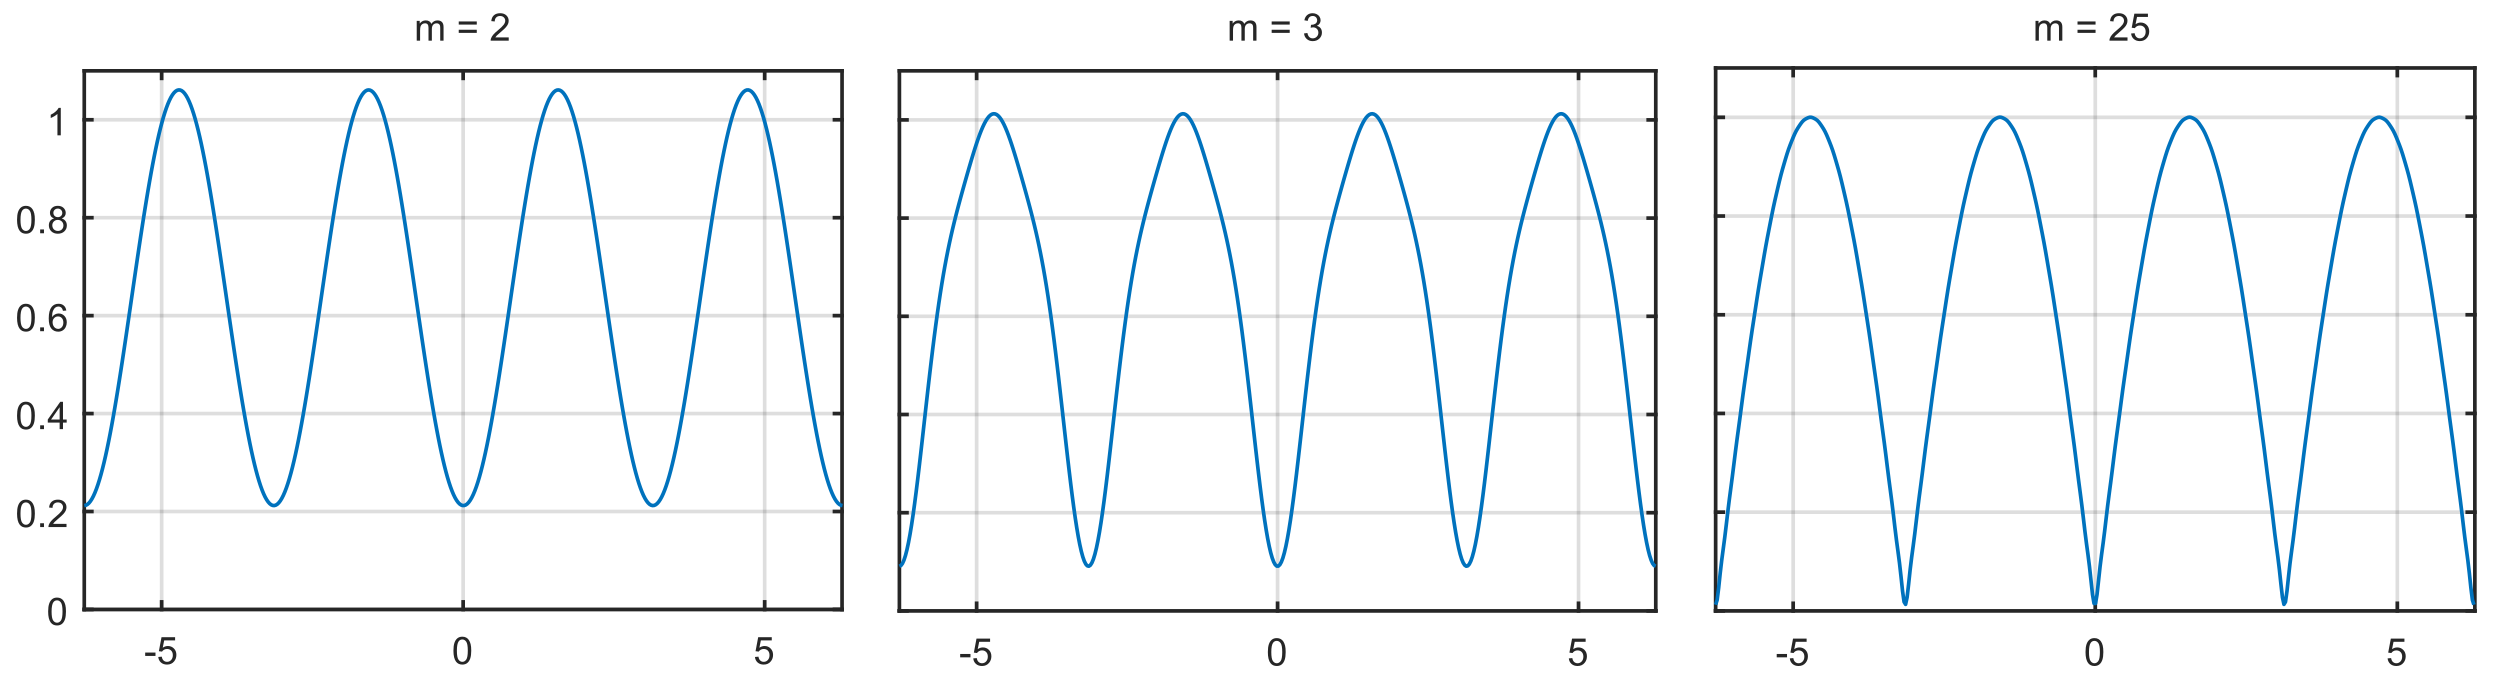 <?xml version="1.0" encoding="utf-8"?>
<!-- Generator: Adobe Illustrator 19.0.0, SVG Export Plug-In . SVG Version: 6.00 Build 0)  -->
<svg version="1.1" id="Layer_1" xmlns="http://www.w3.org/2000/svg" xmlns:xlink="http://www.w3.org/1999/xlink" x="0px" y="0px"
	 viewBox="246 154 679.333 184" style="enable-background:new 246 154 679.333 184;" xml:space="preserve">
<style type="text/css">
	.st0{fill:none;stroke:#262626;stroke-linejoin:round;stroke-miterlimit:10;stroke-opacity:0.149;}
	.st1{fill:none;stroke:#262626;stroke-linecap:square;stroke-linejoin:round;stroke-miterlimit:10;}
	.st2{enable-background:new    ;}
	.st3{fill:#262626;}
	.st4{fill:none;stroke:#0072BD;stroke-linejoin:round;stroke-miterlimit:10;}
</style>
<g>
	<line class="st0" x1="289.924" y1="319.611" x2="289.924" y2="173.241"/>
	<line class="st0" x1="371.856" y1="319.611" x2="371.856" y2="173.241"/>
	<line class="st0" x1="453.787" y1="319.611" x2="453.787" y2="173.241"/>
	<line class="st0" x1="474.814" y1="319.611" x2="268.898" y2="319.611"/>
	<line class="st0" x1="474.814" y1="292.998" x2="268.898" y2="292.998"/>
	<line class="st0" x1="474.814" y1="266.385" x2="268.898" y2="266.385"/>
	<line class="st0" x1="474.814" y1="239.772" x2="268.898" y2="239.772"/>
	<line class="st0" x1="474.814" y1="213.16" x2="268.898" y2="213.16"/>
	<line class="st0" x1="474.814" y1="186.547" x2="268.898" y2="186.547"/>
	<line class="st1" x1="268.898" y1="319.611" x2="474.814" y2="319.611"/>
	<line class="st1" x1="268.898" y1="173.241" x2="474.814" y2="173.241"/>
	<line class="st1" x1="289.924" y1="319.611" x2="289.924" y2="317.551"/>
	<line class="st1" x1="371.856" y1="319.611" x2="371.856" y2="317.551"/>
	<line class="st1" x1="453.787" y1="319.611" x2="453.787" y2="317.551"/>
	<line class="st1" x1="289.924" y1="173.241" x2="289.924" y2="175.3"/>
	<line class="st1" x1="371.856" y1="173.241" x2="371.856" y2="175.3"/>
	<line class="st1" x1="453.787" y1="173.241" x2="453.787" y2="175.3"/>
</g>
<g transform="translate(144.732,426.667)">
	<g class="st2">
		<path class="st3" d="M140.719-94.43v-0.917h2.801v0.917H140.719z"/>
		<path class="st3" d="M144.274-94.147l0.957-0.081c0.071,0.466,0.235,0.816,0.494,1.051
			c0.258,0.235,0.57,0.352,0.935,0.352c0.439,0,0.811-0.166,1.114-0.496
			c0.304-0.331,0.456-0.77,0.456-1.317c0-0.52-0.146-0.93-0.438-1.231
			c-0.292-0.3-0.674-0.451-1.147-0.451c-0.294,0-0.559,0.067-0.795,0.2
			c-0.237,0.133-0.422,0.306-0.557,0.519l-0.856-0.111l0.719-3.814h3.692v0.871
			h-2.963l-0.4,1.996c0.446-0.311,0.913-0.466,1.403-0.466
			c0.648,0,1.195,0.225,1.641,0.673c0.446,0.449,0.668,1.027,0.668,1.732
			c0,0.672-0.196,1.252-0.587,1.742c-0.476,0.601-1.126,0.901-1.95,0.901
			c-0.675,0-1.227-0.189-1.653-0.567C144.579-93.021,144.335-93.522,144.274-94.147z"/>
	</g>
</g>
<g transform="translate(358,426.667)">
	<g class="st2">
		<path class="st3" d="M11.213-95.863c0-0.878,0.09-1.584,0.271-2.12
			c0.18-0.535,0.449-0.948,0.805-1.239c0.356-0.29,0.804-0.436,1.345-0.436
			c0.398,0,0.748,0.081,1.048,0.241c0.3,0.161,0.549,0.392,0.745,0.694
			s0.349,0.67,0.461,1.104c0.111,0.434,0.167,1.019,0.167,1.755
			c0,0.871-0.089,1.574-0.269,2.109c-0.179,0.535-0.446,0.949-0.803,1.241
			s-0.806,0.438-1.35,0.438c-0.716,0-1.278-0.256-1.687-0.77
			C11.458-93.463,11.213-94.469,11.213-95.863z M12.15-95.863
			c0,1.219,0.143,2.03,0.428,2.434c0.285,0.403,0.637,0.605,1.056,0.605
			c0.418,0,0.771-0.203,1.056-0.608c0.285-0.405,0.428-1.215,0.428-2.431
			c0-1.223-0.143-2.035-0.428-2.437c-0.286-0.402-0.641-0.603-1.066-0.603
			c-0.418,0-0.753,0.177-1.003,0.532C12.307-97.918,12.15-97.083,12.15-95.863z"/>
	</g>
</g>
<g transform="translate(571.268,426.667)">
	<g class="st2">
		<path class="st3" d="M-120.123-94.147l0.957-0.081c0.071,0.466,0.235,0.816,0.494,1.051
			c0.258,0.235,0.569,0.352,0.935,0.352c0.438,0,0.81-0.166,1.114-0.496
			c0.304-0.331,0.455-0.77,0.455-1.317c0-0.52-0.146-0.93-0.438-1.231
			c-0.292-0.3-0.675-0.451-1.147-0.451c-0.294,0-0.559,0.067-0.795,0.2
			s-0.422,0.306-0.558,0.519l-0.855-0.111l0.719-3.814h3.692v0.871h-2.963
			l-0.4,1.996c0.446-0.311,0.914-0.466,1.403-0.466
			c0.648,0,1.195,0.225,1.641,0.673c0.446,0.449,0.669,1.027,0.669,1.732
			c0,0.672-0.196,1.252-0.588,1.742c-0.476,0.601-1.126,0.901-1.949,0.901
			c-0.676,0-1.227-0.189-1.654-0.567C-119.818-93.021-120.062-93.522-120.123-94.147z"/>
	</g>
</g>
<g>
	<line class="st1" x1="268.898" y1="319.611" x2="268.898" y2="173.241"/>
	<line class="st1" x1="474.814" y1="319.611" x2="474.814" y2="173.241"/>
	<line class="st1" x1="268.898" y1="319.611" x2="270.957" y2="319.611"/>
	<line class="st1" x1="268.898" y1="292.998" x2="270.957" y2="292.998"/>
	<line class="st1" x1="268.898" y1="266.385" x2="270.957" y2="266.385"/>
	<line class="st1" x1="268.898" y1="239.772" x2="270.957" y2="239.772"/>
	<line class="st1" x1="268.898" y1="213.16" x2="270.957" y2="213.16"/>
	<line class="st1" x1="268.898" y1="186.547" x2="270.957" y2="186.547"/>
	<line class="st1" x1="474.814" y1="319.611" x2="472.755" y2="319.611"/>
	<line class="st1" x1="474.814" y1="292.998" x2="472.755" y2="292.998"/>
	<line class="st1" x1="474.814" y1="266.385" x2="472.755" y2="266.385"/>
	<line class="st1" x1="474.814" y1="239.772" x2="472.755" y2="239.772"/>
	<line class="st1" x1="474.814" y1="213.16" x2="472.755" y2="213.16"/>
	<line class="st1" x1="474.814" y1="186.547" x2="472.755" y2="186.547"/>
</g>
<g transform="translate(79.333,416)">
	<g class="st2">
		<path class="st3" d="M179.75-95.826c0-0.878,0.09-1.584,0.271-2.12
			c0.18-0.535,0.449-0.948,0.805-1.239c0.356-0.29,0.804-0.436,1.345-0.436
			c0.398,0,0.748,0.081,1.048,0.241c0.3,0.161,0.549,0.392,0.745,0.694
			s0.349,0.67,0.461,1.104c0.111,0.434,0.167,1.019,0.167,1.755
			c0,0.871-0.089,1.574-0.269,2.109c-0.179,0.535-0.446,0.949-0.803,1.241
			s-0.806,0.438-1.35,0.438c-0.716,0-1.278-0.256-1.687-0.77
			C179.995-93.425,179.75-94.431,179.75-95.826z M180.687-95.826
			c0,1.219,0.143,2.03,0.428,2.434c0.285,0.403,0.637,0.605,1.056,0.605
			c0.418,0,0.771-0.203,1.056-0.608c0.285-0.405,0.428-1.215,0.428-2.431
			c0-1.223-0.143-2.035-0.428-2.437c-0.286-0.402-0.641-0.603-1.066-0.603
			c-0.418,0-0.753,0.177-1.003,0.532C180.844-97.88,180.687-97.045,180.687-95.826z"/>
	</g>
</g>
<g transform="translate(79.333,346.727)">
	<g class="st2">
		<path class="st3" d="M171.299-53.165c0-0.878,0.09-1.584,0.271-2.12
			c0.18-0.535,0.449-0.948,0.805-1.239c0.356-0.29,0.804-0.436,1.345-0.436
			c0.398,0,0.748,0.081,1.048,0.241c0.3,0.161,0.549,0.392,0.745,0.694
			s0.349,0.67,0.461,1.104c0.111,0.434,0.167,1.019,0.167,1.755
			c0,0.871-0.089,1.574-0.269,2.109c-0.179,0.535-0.446,0.949-0.803,1.241
			s-0.806,0.438-1.35,0.438c-0.716,0-1.278-0.256-1.687-0.77
			C171.544-50.765,171.299-51.771,171.299-53.165z M172.236-53.165
			c0,1.219,0.143,2.03,0.428,2.434c0.285,0.403,0.637,0.605,1.056,0.605
			c0.418,0,0.771-0.203,1.056-0.608c0.285-0.405,0.428-1.215,0.428-2.431
			c0-1.223-0.143-2.035-0.428-2.437c-0.286-0.402-0.641-0.603-1.066-0.603
			c-0.418,0-0.753,0.177-1.003,0.532C172.393-55.22,172.236-54.385,172.236-53.165z"/>
		<path class="st3" d="M177.579-49.504v-1.038h1.039v1.038H177.579z"/>
		<path class="st3" d="M184.74-50.38v0.876h-4.908c-0.007-0.219,0.029-0.431,0.106-0.633
			c0.125-0.334,0.325-0.663,0.6-0.987s0.673-0.699,1.193-1.125
			c0.807-0.662,1.352-1.186,1.636-1.573c0.284-0.386,0.426-0.752,0.426-1.096
			c0-0.361-0.129-0.666-0.388-0.915c-0.258-0.248-0.595-0.372-1.01-0.372
			c-0.439,0-0.79,0.132-1.054,0.395c-0.263,0.263-0.396,0.628-0.4,1.094
			l-0.937-0.097c0.064-0.699,0.306-1.231,0.724-1.598s0.981-0.55,1.687-0.55
			c0.712,0,1.276,0.198,1.692,0.593c0.415,0.395,0.623,0.885,0.623,1.469
			c0,0.297-0.061,0.589-0.182,0.876c-0.122,0.287-0.323,0.589-0.605,0.906
			c-0.282,0.317-0.75,0.753-1.406,1.307c-0.547,0.459-0.898,0.771-1.053,0.935
			c-0.156,0.164-0.284,0.329-0.385,0.494H184.74z"/>
	</g>
</g>
<g transform="translate(79.333,277.454)">
	<g class="st2">
		<path class="st3" d="M171.299-10.505c0-0.878,0.09-1.584,0.271-2.12
			c0.18-0.535,0.449-0.948,0.805-1.239c0.356-0.29,0.804-0.436,1.345-0.436
			c0.398,0,0.748,0.081,1.048,0.241c0.3,0.161,0.549,0.392,0.745,0.694
			s0.349,0.67,0.461,1.104c0.111,0.434,0.167,1.019,0.167,1.755
			c0,0.871-0.089,1.574-0.269,2.109c-0.179,0.535-0.446,0.949-0.803,1.241
			s-0.806,0.438-1.35,0.438c-0.716,0-1.278-0.256-1.687-0.77
			C171.544-8.105,171.299-9.111,171.299-10.505z M172.236-10.505
			c0,1.219,0.143,2.03,0.428,2.434c0.285,0.403,0.637,0.605,1.056,0.605
			c0.418,0,0.771-0.203,1.056-0.608c0.285-0.405,0.428-1.215,0.428-2.431
			c0-1.223-0.143-2.035-0.428-2.437c-0.286-0.402-0.641-0.603-1.066-0.603
			c-0.418,0-0.753,0.177-1.003,0.532C172.393-12.56,172.236-11.725,172.236-10.505z"/>
		<path class="st3" d="M177.579-6.844v-1.038h1.039v1.038H177.579z"/>
		<path class="st3" d="M182.872-6.844v-1.778h-3.221v-0.835l3.388-4.812h0.745v4.812h1.003
			v0.835h-1.003v1.778H182.872z M182.872-9.457v-3.348l-2.325,3.348H182.872z"/>
	</g>
</g>
<g transform="translate(79.333,208.182)">
	<g class="st2">
		<path class="st3" d="M171.299,32.155c0-0.878,0.09-1.584,0.271-2.12
			c0.18-0.535,0.449-0.948,0.805-1.239c0.356-0.29,0.804-0.436,1.345-0.436
			c0.398,0,0.748,0.081,1.048,0.241c0.3,0.161,0.549,0.392,0.745,0.694
			s0.349,0.67,0.461,1.104c0.111,0.434,0.167,1.019,0.167,1.755
			c0,0.871-0.089,1.574-0.269,2.109c-0.179,0.535-0.446,0.949-0.803,1.241
			s-0.806,0.438-1.35,0.438c-0.716,0-1.278-0.256-1.687-0.77
			C171.544,34.555,171.299,33.549,171.299,32.155z M172.236,32.155
			c0,1.219,0.143,2.03,0.428,2.434c0.285,0.403,0.637,0.605,1.056,0.605
			c0.418,0,0.771-0.203,1.056-0.608c0.285-0.405,0.428-1.215,0.428-2.431
			c0-1.223-0.143-2.035-0.428-2.437c-0.286-0.402-0.641-0.603-1.066-0.603
			c-0.418,0-0.753,0.177-1.003,0.532C172.393,30.1,172.236,30.935,172.236,32.155z"/>
		<path class="st3" d="M177.579,35.816v-1.038h1.039v1.038H177.579z"/>
		<path class="st3" d="M184.68,30.209l-0.907,0.071c-0.081-0.358-0.196-0.618-0.344-0.78
			c-0.247-0.26-0.551-0.39-0.912-0.39c-0.291,0-0.545,0.081-0.765,0.243
			c-0.287,0.209-0.513,0.515-0.679,0.917c-0.165,0.402-0.251,0.974-0.258,1.717
			c0.22-0.334,0.488-0.583,0.806-0.745c0.317-0.162,0.65-0.243,0.998-0.243
			c0.608,0,1.125,0.224,1.552,0.671s0.641,1.025,0.641,1.735
			c0,0.466-0.1,0.899-0.301,1.299c-0.201,0.4-0.477,0.707-0.828,0.919
			c-0.351,0.212-0.75,0.319-1.195,0.319c-0.76,0-1.379-0.279-1.858-0.838
			c-0.479-0.559-0.719-1.48-0.719-2.763c0-1.435,0.265-2.478,0.795-3.13
			c0.463-0.567,1.085-0.851,1.869-0.851c0.584,0,1.062,0.164,1.436,0.492
			C184.382,29.18,184.606,29.632,184.68,30.209z M180.957,33.41
			c0,0.314,0.066,0.615,0.2,0.901c0.133,0.287,0.32,0.506,0.56,0.656
			c0.24,0.15,0.491,0.225,0.754,0.225c0.385,0,0.716-0.155,0.993-0.466
			s0.416-0.733,0.416-1.266c0-0.513-0.137-0.917-0.41-1.213
			c-0.273-0.295-0.618-0.443-1.033-0.443c-0.412,0-0.762,0.147-1.048,0.443
			C181.101,32.544,180.957,32.931,180.957,33.41z"/>
	</g>
</g>
<g transform="translate(79.333,138.909)">
	<g class="st2">
		<path class="st3" d="M171.299,74.815c0-0.878,0.09-1.584,0.271-2.12
			c0.18-0.535,0.449-0.948,0.805-1.239c0.356-0.29,0.804-0.436,1.345-0.436
			c0.398,0,0.748,0.081,1.048,0.241c0.3,0.161,0.549,0.392,0.745,0.694
			s0.349,0.67,0.461,1.104c0.111,0.434,0.167,1.019,0.167,1.755
			c0,0.871-0.089,1.574-0.269,2.109c-0.179,0.535-0.446,0.949-0.803,1.241
			s-0.806,0.438-1.35,0.438c-0.716,0-1.278-0.256-1.687-0.77
			C171.544,77.215,171.299,76.21,171.299,74.815z M172.236,74.815
			c0,1.219,0.143,2.03,0.428,2.434c0.285,0.403,0.637,0.605,1.056,0.605
			c0.418,0,0.771-0.203,1.056-0.608c0.285-0.405,0.428-1.215,0.428-2.431
			c0-1.223-0.143-2.035-0.428-2.437c-0.286-0.402-0.641-0.603-1.066-0.603
			c-0.418,0-0.753,0.177-1.003,0.532C172.393,72.76,172.236,73.596,172.236,74.815z"/>
		<path class="st3" d="M177.579,78.477v-1.038h1.039v1.038H177.579z"/>
		<path class="st3" d="M181.352,74.45c-0.378-0.139-0.659-0.336-0.841-0.593
			c-0.182-0.256-0.273-0.564-0.273-0.922c0-0.54,0.194-0.994,0.583-1.362
			c0.388-0.368,0.905-0.552,1.55-0.552c0.648,0,1.17,0.188,1.565,0.565
			s0.593,0.835,0.593,1.375c0,0.345-0.091,0.644-0.271,0.899
			c-0.181,0.255-0.455,0.452-0.823,0.59c0.456,0.148,0.803,0.388,1.041,0.719
			c0.238,0.331,0.357,0.726,0.357,1.185c0,0.635-0.225,1.168-0.674,1.601
			c-0.449,0.432-1.04,0.648-1.772,0.648c-0.733,0-1.324-0.217-1.773-0.651
			c-0.449-0.434-0.673-0.975-0.673-1.623c0-0.483,0.122-0.887,0.367-1.213
			C180.551,74.79,180.9,74.568,181.352,74.45z M180.876,76.334
			c0,0.26,0.062,0.512,0.185,0.755c0.124,0.243,0.307,0.431,0.55,0.564
			c0.243,0.134,0.505,0.2,0.785,0.2c0.436,0,0.795-0.14,1.079-0.42
			s0.425-0.636,0.425-1.068c0-0.439-0.146-0.802-0.438-1.089
			c-0.292-0.287-0.658-0.43-1.097-0.43c-0.429,0-0.784,0.142-1.066,0.425
			S180.876,75.909,180.876,76.334z M181.17,72.905c0,0.351,0.113,0.638,0.339,0.861
			c0.227,0.223,0.52,0.334,0.881,0.334c0.351,0,0.639-0.11,0.864-0.332
			s0.337-0.492,0.337-0.813c0-0.334-0.116-0.615-0.347-0.843
			s-0.519-0.342-0.863-0.342c-0.348,0-0.637,0.111-0.866,0.334
			C181.284,72.328,181.17,72.595,181.17,72.905z"/>
	</g>
</g>
<g transform="translate(79.333,69.636)">
	<g class="st2">
		<path class="st3" d="M183.184,121.136h-0.912v-5.809c-0.219,0.209-0.507,0.418-0.863,0.628
			c-0.356,0.209-0.676,0.366-0.96,0.471v-0.881
			c0.51-0.24,0.956-0.53,1.337-0.872c0.382-0.341,0.652-0.672,0.811-0.993
			h0.587V121.136z"/>
	</g>
</g>
<g>
	<path class="st4" d="M268.898,291.374l0.413-0.072l0.413-0.215l0.413-0.357l0.413-0.499
		l0.413-0.639l0.413-0.778l0.413-0.915l0.413-1.049l0.413-1.181l0.413-1.309
		l0.413-1.435l0.413-1.557l0.413-1.675l0.413-1.788l0.413-1.897l0.413-2.002
		l0.413-2.101l0.413-2.195l0.413-2.283l0.413-2.365l0.413-2.442l0.413-2.512
		l0.413-2.576l0.413-2.634l0.413-2.684l0.413-2.728l0.413-2.765l0.413-2.795
		l0.413-2.818l0.413-2.834l0.413-2.842l0.413-2.844l0.413-2.838l0.413-2.825
		l0.413-2.805l0.413-2.777l0.413-2.743l0.413-2.702l0.413-2.653l0.413-2.598
		l0.413-2.537l0.413-2.469l0.413-2.395l0.413-2.314l0.413-2.228l0.413-2.137
		l0.413-2.039l0.413-1.937l0.413-1.83l0.413-1.718l0.413-1.601l0.413-1.481
		l0.413-1.357l0.413-1.229l0.413-1.099l0.413-0.965l0.413-0.829l0.413-0.691
		l0.413-0.552l0.413-0.41l0.413-0.268l0.413-0.125l0.413,0.018l0.413,0.161
		l0.413,0.304l0.413,0.446l0.413,0.587l0.413,0.726l0.413,0.864l0.413,0.999
		l0.413,1.132l0.413,1.262l0.413,1.388l0.413,1.512l0.413,1.631l0.413,1.746
		l0.413,1.857l0.413,1.963l0.413,2.064l0.413,2.16l0.413,2.25l0.413,2.335
		l0.413,2.414l0.413,2.487l0.413,2.553l0.413,2.613l0.413,2.666l0.413,2.712
		l0.413,2.752l0.413,2.785l0.413,2.81l0.413,2.829l0.413,2.84l0.413,2.844
		l0.413,2.841l0.413,2.831l0.413,2.813l0.413,2.788l0.413,2.757l0.413,2.718
		l0.413,2.672l0.413,2.62l0.413,2.561l0.413,2.495l0.413,2.423l0.413,2.345
		l0.413,2.261l0.413,2.172l0.413,2.076l0.413,1.976l0.413,1.87l0.413,1.76
		l0.413,1.646l0.413,1.527l0.413,1.404l0.413,1.278l0.413,1.148l0.413,1.016
		l0.413,0.881l0.413,0.743l0.413,0.604l0.413,0.464l0.413,0.322l0.413,0.179
		l0.413,0.036l0.413-0.107l0.413-0.25l0.413-0.393l0.413-0.534l0.413-0.674
		l0.413-0.812l0.413-0.948l0.413-1.082l0.413-1.213l0.413-1.341l0.413-1.466
		l0.413-1.587l0.413-1.703l0.413-1.816l0.413-1.924l0.413-2.027l0.413-2.125
		l0.413-2.217l0.413-2.304l0.413-2.385l0.413-2.46l0.413-2.529l0.413-2.591
		l0.413-2.647l0.413-2.696l0.413-2.738l0.413-2.773l0.413-2.802l0.413-2.823
		l0.413-2.837l0.413-2.843l0.413-2.843l0.413-2.835l0.413-2.82l0.413-2.798
		l0.413-2.769l0.413-2.733l0.413-2.69l0.413-2.64l0.413-2.584l0.413-2.521
		l0.413-2.451l0.413-2.375l0.413-2.294l0.413-2.206l0.413-2.113l0.413-2.014
		l0.413-1.911l0.413-1.802l0.413-1.689l0.413-1.572l0.413-1.45l0.413-1.325
		l0.413-1.197l0.413-1.066l0.413-0.931l0.413-0.795l0.413-0.657l0.413-0.516
		l0.413-0.375l0.413-0.232l0.413-0.09l0.413,0.054l0.413,0.197l0.413,0.339
		l0.413,0.481l0.413,0.622l0.413,0.761l0.413,0.898l0.413,1.032l0.413,1.164
		l0.413,1.294l0.413,1.419l0.413,1.542l0.413,1.66l0.413,1.774l0.413,1.884
		l0.413,1.989l0.413,2.089l0.413,2.183l0.413,2.272l0.413,2.355l0.413,2.433
		l0.413,2.504l0.413,2.568l0.413,2.627l0.413,2.678l0.413,2.723l0.413,2.761
		l0.413,2.792l0.413,2.816l0.413,2.832l0.413,2.842l0.413,2.844l0.413,2.839
		l0.413,2.827l0.413,2.807l0.413,2.781l0.413,2.748l0.413,2.707l0.413,2.66
		l0.413,2.606l0.413,2.545l0.413,2.478l0.413,2.404l0.413,2.325l0.413,2.239
		l0.413,2.148l0.413,2.052l0.413,1.95l0.413,1.843l0.413,1.732l0.413,1.616
		l0.413,1.496l0.413,1.373l0.413,1.245l0.413,1.115l0.413,0.982l0.413,0.846
		l0.413,0.709l0.413,0.569l0.413,0.428l0.413,0.286l0.413,0.143h0.413
		l0.413-0.143l0.413-0.286l0.413-0.428l0.413-0.569l0.413-0.709l0.413-0.846
		l0.413-0.982l0.413-1.115l0.413-1.245l0.413-1.373l0.413-1.496l0.413-1.616
		l0.413-1.732l0.413-1.843l0.413-1.95l0.413-2.052l0.413-2.148l0.413-2.239
		l0.413-2.325l0.413-2.404l0.413-2.478l0.413-2.545l0.413-2.606l0.413-2.66
		l0.413-2.707l0.413-2.748l0.413-2.781l0.413-2.807l0.413-2.827l0.413-2.839
		l0.413-2.844l0.413-2.842l0.413-2.832l0.413-2.816l0.413-2.792l0.413-2.761
		l0.413-2.723l0.413-2.678l0.413-2.627l0.413-2.568l0.413-2.504l0.413-2.433
		l0.413-2.355l0.413-2.272l0.413-2.183l0.413-2.089l0.413-1.989l0.413-1.884
		l0.413-1.774l0.413-1.66l0.413-1.542l0.413-1.419l0.413-1.294l0.413-1.164
		l0.413-1.032l0.413-0.898l0.413-0.761l0.413-0.622l0.413-0.481l0.413-0.339
		l0.413-0.197l0.413-0.054l0.413,0.09l0.413,0.232l0.413,0.375l0.413,0.516
		l0.413,0.657l0.413,0.795l0.413,0.931l0.413,1.066l0.413,1.197l0.413,1.325
		l0.413,1.45l0.413,1.572l0.413,1.689l0.413,1.802l0.413,1.911l0.413,2.014
		l0.413,2.113l0.413,2.206l0.413,2.294l0.413,2.375l0.413,2.451l0.413,2.521
		l0.413,2.584l0.413,2.64l0.413,2.69l0.413,2.733l0.413,2.769l0.413,2.798
		l0.413,2.82l0.413,2.835l0.413,2.843l0.413,2.843l0.413,2.837l0.413,2.823
		l0.413,2.802l0.413,2.773l0.413,2.738l0.413,2.696l0.413,2.647l0.413,2.591
		l0.413,2.529l0.413,2.46l0.413,2.385l0.413,2.304l0.413,2.217l0.413,2.125
		l0.413,2.027l0.413,1.924l0.413,1.816l0.413,1.703l0.413,1.587l0.413,1.466
		l0.413,1.341l0.413,1.213l0.413,1.082l0.413,0.948l0.413,0.812l0.413,0.674
		l0.413,0.534l0.413,0.393l0.413,0.25l0.413,0.107l0.413-0.036l0.413-0.179
		l0.413-0.322l0.413-0.464l0.413-0.604l0.413-0.743l0.413-0.881l0.413-1.016
		l0.413-1.148l0.413-1.278l0.413-1.404l0.413-1.527l0.413-1.646l0.413-1.76
		l0.413-1.87l0.413-1.976l0.413-2.076l0.413-2.172l0.413-2.261l0.413-2.345
		l0.413-2.423l0.413-2.495l0.413-2.561l0.413-2.62l0.413-2.672l0.413-2.718
		l0.413-2.757l0.413-2.788l0.413-2.813l0.413-2.831l0.413-2.841l0.413-2.844
		l0.413-2.84l0.413-2.829l0.413-2.81l0.413-2.785l0.413-2.752l0.413-2.712
		l0.413-2.666l0.413-2.613l0.413-2.553l0.413-2.487l0.413-2.414l0.413-2.335
		l0.413-2.25l0.413-2.16l0.413-2.064l0.413-1.963l0.413-1.857l0.413-1.746
		l0.413-1.631l0.413-1.512l0.413-1.388l0.413-1.262l0.413-1.132l0.413-0.999
		l0.413-0.864l0.413-0.726l0.413-0.587l0.413-0.446l0.413-0.304l0.413-0.161
		l0.413-0.018l0.413,0.125l0.413,0.268l0.413,0.41l0.413,0.552l0.413,0.691
		l0.413,0.829l0.413,0.965l0.413,1.099l0.413,1.229l0.413,1.357l0.413,1.481
		l0.413,1.601l0.413,1.718l0.413,1.83l0.413,1.937l0.413,2.039l0.413,2.137
		l0.413,2.228l0.413,2.314l0.413,2.395l0.413,2.469l0.413,2.537l0.413,2.598
		l0.413,2.653l0.413,2.702l0.413,2.743l0.413,2.777l0.413,2.805l0.413,2.825
		l0.413,2.838l0.413,2.844l0.413,2.842l0.413,2.834l0.413,2.818l0.413,2.795
		l0.413,2.765l0.413,2.728l0.413,2.684l0.413,2.634l0.413,2.576l0.413,2.512
		l0.413,2.442l0.413,2.365l0.413,2.283l0.413,2.195l0.413,2.101l0.413,2.002
		l0.413,1.897l0.413,1.788l0.413,1.675l0.413,1.557l0.413,1.435l0.413,1.309
		l0.413,1.181l0.413,1.049l0.413,0.915l0.413,0.778l0.413,0.639l0.413,0.499
		l0.413,0.357l0.413,0.215l0.413,0.072"/>
</g>
<g>
	<line class="st0" x1="511.383" y1="319.995" x2="511.383" y2="173.241"/>
	<line class="st0" x1="593.162" y1="319.995" x2="593.162" y2="173.241"/>
	<line class="st0" x1="674.941" y1="319.995" x2="674.941" y2="173.241"/>
	<line class="st0" x1="695.928" y1="319.995" x2="490.396" y2="319.995"/>
	<line class="st0" x1="695.928" y1="293.312" x2="490.396" y2="293.312"/>
	<line class="st0" x1="695.928" y1="266.63" x2="490.396" y2="266.63"/>
	<line class="st0" x1="695.928" y1="239.947" x2="490.396" y2="239.947"/>
	<line class="st0" x1="695.928" y1="213.265" x2="490.396" y2="213.265"/>
	<line class="st0" x1="695.928" y1="186.582" x2="490.396" y2="186.582"/>
	<line class="st1" x1="490.396" y1="319.995" x2="695.928" y2="319.995"/>
	<line class="st1" x1="490.396" y1="173.241" x2="695.928" y2="173.241"/>
	<line class="st1" x1="511.383" y1="319.995" x2="511.383" y2="317.939"/>
	<line class="st1" x1="593.162" y1="319.995" x2="593.162" y2="317.939"/>
	<line class="st1" x1="674.941" y1="319.995" x2="674.941" y2="317.939"/>
	<line class="st1" x1="511.383" y1="173.241" x2="511.383" y2="175.296"/>
	<line class="st1" x1="593.162" y1="173.241" x2="593.162" y2="175.296"/>
	<line class="st1" x1="674.941" y1="173.241" x2="674.941" y2="175.296"/>
</g>
<g transform="translate(144.63,427.667)">
	<g class="st2">
		<path class="st3" d="M362.28-95.046v-0.917h2.801v0.917H362.28z"/>
		<path class="st3" d="M365.836-94.762l0.957-0.081c0.071,0.466,0.235,0.816,0.494,1.051
			c0.258,0.235,0.569,0.352,0.935,0.352c0.438,0,0.81-0.166,1.114-0.496
			c0.304-0.331,0.455-0.77,0.455-1.317c0-0.52-0.146-0.93-0.438-1.231
			c-0.292-0.3-0.675-0.451-1.147-0.451c-0.294,0-0.559,0.067-0.795,0.2
			s-0.422,0.306-0.558,0.519l-0.855-0.111l0.719-3.814h3.692v0.871h-2.963
			l-0.4,1.996c0.446-0.311,0.914-0.466,1.403-0.466
			c0.648,0,1.195,0.225,1.641,0.673c0.446,0.449,0.669,1.027,0.669,1.732
			c0,0.672-0.196,1.252-0.588,1.742c-0.476,0.601-1.126,0.901-1.949,0.901
			c-0.676,0-1.227-0.189-1.654-0.567C366.14-93.636,365.896-94.138,365.836-94.762z"
			/>
	</g>
</g>
<g transform="translate(357.5,427.667)">
	<g class="st2">
		<path class="st3" d="M233.019-96.479c0-0.878,0.09-1.584,0.271-2.12
			s0.449-0.948,0.806-1.239c0.356-0.29,0.805-0.436,1.345-0.436
			c0.398,0,0.748,0.081,1.048,0.241c0.301,0.161,0.549,0.392,0.745,0.694
			c0.195,0.302,0.35,0.67,0.461,1.104c0.111,0.434,0.167,1.019,0.167,1.755
			c0,0.871-0.09,1.574-0.269,2.109s-0.446,0.949-0.803,1.241
			s-0.806,0.438-1.35,0.438c-0.716,0-1.278-0.256-1.687-0.77
			C233.263-94.079,233.019-95.085,233.019-96.479z M233.955-96.479
			c0,1.219,0.143,2.03,0.429,2.434c0.285,0.403,0.637,0.605,1.056,0.605
			s0.771-0.203,1.056-0.608c0.285-0.405,0.428-1.215,0.428-2.431
			c0-1.223-0.143-2.035-0.428-2.437s-0.641-0.603-1.065-0.603
			c-0.419,0-0.754,0.177-1.003,0.532C234.112-98.534,233.955-97.698,233.955-96.479z"/>
	</g>
</g>
<g transform="translate(570.37,427.667)">
	<g class="st2">
		<path class="st3" d="M101.928-94.762l0.957-0.081c0.071,0.466,0.235,0.816,0.494,1.051
			c0.258,0.235,0.569,0.352,0.935,0.352c0.438,0,0.81-0.166,1.114-0.496
			c0.304-0.331,0.455-0.77,0.455-1.317c0-0.52-0.146-0.93-0.438-1.231
			c-0.292-0.3-0.675-0.451-1.147-0.451c-0.294,0-0.559,0.067-0.795,0.2
			s-0.422,0.306-0.558,0.519l-0.855-0.111l0.719-3.814h3.692v0.871h-2.963
			l-0.4,1.996c0.446-0.311,0.914-0.466,1.403-0.466
			c0.648,0,1.195,0.225,1.641,0.673c0.446,0.449,0.669,1.027,0.669,1.732
			c0,0.672-0.196,1.252-0.588,1.742c-0.476,0.601-1.126,0.901-1.949,0.901
			c-0.676,0-1.227-0.189-1.654-0.567C102.233-93.636,101.989-94.138,101.928-94.762z"
			/>
	</g>
</g>
<g>
	<line class="st1" x1="490.396" y1="319.995" x2="490.396" y2="173.241"/>
	<line class="st1" x1="695.928" y1="319.995" x2="695.928" y2="173.241"/>
	<line class="st1" x1="490.396" y1="319.995" x2="492.451" y2="319.995"/>
	<line class="st1" x1="490.396" y1="293.312" x2="492.451" y2="293.312"/>
	<line class="st1" x1="490.396" y1="266.63" x2="492.451" y2="266.63"/>
	<line class="st1" x1="490.396" y1="239.947" x2="492.451" y2="239.947"/>
	<line class="st1" x1="490.396" y1="213.265" x2="492.451" y2="213.265"/>
	<line class="st1" x1="490.396" y1="186.582" x2="492.451" y2="186.582"/>
	<line class="st1" x1="695.928" y1="319.995" x2="693.873" y2="319.995"/>
	<line class="st1" x1="695.928" y1="293.312" x2="693.873" y2="293.312"/>
	<line class="st1" x1="695.928" y1="266.63" x2="693.873" y2="266.63"/>
	<line class="st1" x1="695.928" y1="239.947" x2="693.873" y2="239.947"/>
	<line class="st1" x1="695.928" y1="213.265" x2="693.873" y2="213.265"/>
	<line class="st1" x1="695.928" y1="186.582" x2="693.873" y2="186.582"/>
</g>
<g>
	<path class="st4" d="M490.396,307.861l0.412-0.185l0.412-0.551l0.412-0.912l0.412-1.263
		l0.412-1.601l0.412-1.921l0.412-2.221l0.412-2.497l0.412-2.748l0.412-2.971
		l0.412-3.165l0.412-3.328l0.412-3.46l0.412-3.561l0.412-3.632l0.412-3.672
		l0.412-3.684l0.412-3.669l0.412-3.629l0.412-3.567l0.412-3.484l0.412-3.385
		l0.412-3.271l0.412-3.146l0.412-3.013l0.412-2.875l0.412-2.735l0.412-2.595
		l0.412-2.457l0.412-2.325l0.412-2.2l0.412-2.083l0.412-1.977l0.412-1.881
		l0.412-1.796l0.412-1.722l0.412-1.66l0.412-1.608l0.412-1.565l0.412-1.531
		l0.412-1.505l0.412-1.484l0.412-1.466l0.412-1.451l0.412-1.436l0.412-1.42
		l0.412-1.4l0.412-1.376l0.412-1.345l0.412-1.306l0.412-1.259l0.412-1.202
		l0.412-1.135l0.412-1.057l0.412-0.969l0.412-0.871l0.412-0.764l0.412-0.648
		l0.412-0.524l0.412-0.394l0.412-0.26l0.412-0.122l0.412,0.017l0.412,0.157
		l0.412,0.294l0.412,0.427l0.412,0.556l0.412,0.677l0.412,0.791l0.412,0.897
		l0.412,0.992l0.412,1.077l0.412,1.152l0.412,1.217l0.412,1.272l0.412,1.317
		l0.412,1.353l0.412,1.383l0.412,1.406l0.412,1.424l0.412,1.44l0.412,1.455
		l0.412,1.47l0.412,1.488l0.412,1.511l0.412,1.539l0.412,1.575l0.412,1.62
		l0.412,1.674l0.412,1.739l0.412,1.816l0.412,1.904l0.412,2.002l0.412,2.112
		l0.412,2.231l0.412,2.358l0.412,2.491l0.412,2.629l0.412,2.77l0.412,2.91
		l0.412,3.047l0.412,3.178l0.412,3.301l0.412,3.411l0.412,3.507l0.412,3.584
		l0.412,3.641l0.412,3.675l0.412,3.684l0.412,3.665l0.412,3.617l0.412,3.539
		l0.412,3.43l0.412,3.29l0.412,3.119l0.412,2.918l0.412,2.688l0.412,2.43
		l0.412,2.148l0.412,1.843l0.412,1.518l0.412,1.177l0.412,0.823l0.412,0.46
		l0.412,0.092l0.412-0.277l0.412-0.642l0.412-1.001l0.412-1.349l0.412-1.683
		l0.412-1.998l0.412-2.292l0.412-2.562l0.412-2.806l0.412-3.022l0.412-3.208
		l0.412-3.364l0.412-3.488l0.412-3.582l0.412-3.645l0.412-3.678l0.412-3.683
		l0.412-3.661l0.412-3.616l0.412-3.548l0.412-3.461l0.412-3.358l0.412-3.241
		l0.412-3.114l0.412-2.979l0.412-2.84l0.412-2.699l0.412-2.56l0.412-2.424
		l0.412-2.293l0.412-2.17l0.412-2.056l0.412-1.952l0.412-1.858l0.412-1.776
		l0.412-1.705l0.412-1.646l0.412-1.596l0.412-1.556l0.412-1.524l0.412-1.499
		l0.412-1.479l0.412-1.462l0.412-1.448l0.412-1.433l0.412-1.416l0.412-1.395
		l0.412-1.369l0.412-1.336l0.412-1.295l0.412-1.245l0.412-1.186l0.412-1.116
		l0.412-1.036l0.412-0.946l0.412-0.845l0.412-0.735l0.412-0.617l0.412-0.492
		l0.412-0.361l0.412-0.225l0.412-0.087l0.412,0.052l0.412,0.191l0.412,0.327
		l0.412,0.46l0.412,0.587l0.412,0.707l0.412,0.819l0.412,0.921l0.412,1.014
		l0.412,1.097l0.412,1.17l0.412,1.232l0.412,1.284l0.412,1.327l0.412,1.361
		l0.412,1.389l0.412,1.411l0.412,1.429l0.412,1.444l0.412,1.459l0.412,1.475
		l0.412,1.494l0.412,1.517l0.412,1.547l0.412,1.585l0.412,1.632l0.412,1.689
		l0.412,1.758l0.412,1.837l0.412,1.927l0.412,2.029l0.412,2.141l0.412,2.262
		l0.412,2.391l0.412,2.525l0.412,2.664l0.412,2.805l0.412,2.945l0.412,3.081
		l0.412,3.21l0.412,3.33l0.412,3.437l0.412,3.528l0.412,3.601l0.412,3.652
		l0.412,3.68l0.412,3.682l0.412,3.656l0.412,3.6l0.412,3.515l0.412,3.398
		l0.412,3.25l0.412,3.072l0.412,2.863l0.412,2.626l0.412,2.362l0.412,2.074
		l0.412,1.763l0.412,1.434l0.412,1.089l0.412,0.733l0.412,0.368h0.412
		l0.412-0.368l0.412-0.733l0.412-1.089l0.412-1.434l0.412-1.763l0.412-2.074
		l0.412-2.362l0.412-2.626l0.412-2.863l0.412-3.072l0.412-3.25l0.412-3.398
		l0.412-3.515l0.412-3.6l0.412-3.656l0.412-3.682l0.412-3.68l0.412-3.652
		l0.412-3.601l0.412-3.528l0.412-3.437l0.412-3.33l0.412-3.21l0.412-3.081
		l0.412-2.945l0.412-2.805l0.412-2.664l0.412-2.525l0.412-2.391l0.412-2.262
		l0.412-2.141l0.412-2.029l0.412-1.927l0.412-1.837l0.412-1.758l0.412-1.689
		l0.412-1.632l0.412-1.585l0.412-1.547l0.412-1.517l0.412-1.494l0.412-1.475
		l0.412-1.459l0.412-1.444l0.412-1.429l0.412-1.411l0.412-1.389l0.412-1.361
		l0.412-1.327l0.412-1.284l0.412-1.232l0.412-1.17l0.412-1.097l0.412-1.014
		l0.412-0.921l0.412-0.819l0.412-0.707l0.412-0.587l0.412-0.46l0.412-0.327
		l0.412-0.191l0.412-0.052l0.412,0.087l0.412,0.225l0.412,0.361l0.412,0.492
		l0.412,0.617l0.412,0.735l0.412,0.845l0.412,0.946l0.412,1.036l0.412,1.116
		l0.412,1.186l0.412,1.245l0.412,1.295l0.412,1.336l0.412,1.369l0.412,1.395
		l0.412,1.416l0.412,1.433l0.412,1.448l0.412,1.462l0.412,1.479l0.412,1.499
		l0.412,1.524l0.412,1.556l0.412,1.596l0.412,1.646l0.412,1.705l0.412,1.776
		l0.412,1.858l0.412,1.952l0.412,2.056l0.412,2.17l0.412,2.293l0.412,2.424
		l0.412,2.56l0.412,2.699l0.412,2.84l0.412,2.979l0.412,3.114l0.412,3.241
		l0.412,3.358l0.412,3.461l0.412,3.548l0.412,3.616l0.412,3.661l0.412,3.683
		l0.412,3.678l0.412,3.645l0.412,3.582l0.412,3.488l0.412,3.364l0.412,3.208
		l0.412,3.022l0.412,2.806l0.412,2.562l0.412,2.292l0.412,1.998l0.412,1.683
		l0.412,1.349l0.412,1.001l0.412,0.642l0.412,0.277l0.412-0.092l0.412-0.46
		l0.412-0.823l0.412-1.177l0.412-1.518l0.412-1.843l0.412-2.148l0.412-2.43
		l0.412-2.688l0.412-2.918l0.412-3.119l0.412-3.29l0.412-3.43l0.412-3.539
		l0.412-3.617l0.412-3.665l0.412-3.684l0.412-3.675l0.412-3.641l0.412-3.584
		l0.412-3.507l0.412-3.411l0.412-3.301l0.412-3.178l0.412-3.047l0.412-2.91
		l0.412-2.77l0.412-2.629l0.412-2.491l0.412-2.358l0.412-2.231l0.412-2.112
		l0.412-2.002l0.412-1.904l0.412-1.816l0.412-1.739l0.412-1.674l0.412-1.62
		l0.412-1.575l0.412-1.539l0.412-1.511l0.412-1.488l0.412-1.47l0.412-1.455
		l0.412-1.44l0.412-1.424l0.412-1.406l0.412-1.383l0.412-1.353l0.412-1.317
		l0.412-1.272l0.412-1.217l0.412-1.152l0.412-1.077l0.412-0.992l0.412-0.897
		l0.412-0.791l0.412-0.677l0.412-0.556l0.412-0.427l0.412-0.294l0.412-0.157
		l0.412-0.017l0.412,0.122l0.412,0.26l0.412,0.394l0.412,0.524l0.412,0.648
		l0.412,0.764l0.412,0.871l0.412,0.969l0.412,1.057l0.412,1.135l0.412,1.202
		l0.412,1.259l0.412,1.306l0.412,1.345l0.412,1.376l0.412,1.4l0.412,1.42
		l0.412,1.436l0.412,1.451l0.412,1.466l0.412,1.484l0.412,1.505l0.412,1.531
		l0.412,1.565l0.412,1.608l0.412,1.66l0.412,1.722l0.412,1.796l0.412,1.881
		l0.412,1.977l0.412,2.083l0.412,2.2l0.412,2.325l0.412,2.457l0.412,2.595
		l0.412,2.735l0.412,2.875l0.412,3.013l0.412,3.146l0.412,3.271l0.412,3.385
		l0.412,3.484l0.412,3.567l0.412,3.629l0.412,3.669l0.412,3.684l0.412,3.672
		l0.412,3.632l0.412,3.561l0.412,3.46l0.412,3.328l0.412,3.165l0.412,2.971
		l0.412,2.748l0.412,2.497l0.412,2.221l0.412,1.921l0.412,1.601l0.412,1.263
		l0.412,0.912l0.412,0.551l0.412,0.185"/>
</g>
<g>
	<line class="st0" x1="733.265" y1="319.995" x2="733.265" y2="172.472"/>
	<line class="st0" x1="815.35" y1="319.995" x2="815.35" y2="172.472"/>
	<line class="st0" x1="897.434" y1="319.995" x2="897.434" y2="172.472"/>
	<line class="st0" x1="918.5" y1="319.995" x2="712.199" y2="319.995"/>
	<line class="st0" x1="918.5" y1="293.172" x2="712.199" y2="293.172"/>
	<line class="st0" x1="918.5" y1="266.35" x2="712.199" y2="266.35"/>
	<line class="st0" x1="918.5" y1="239.528" x2="712.199" y2="239.528"/>
	<line class="st0" x1="918.5" y1="212.706" x2="712.199" y2="212.706"/>
	<line class="st0" x1="918.5" y1="185.884" x2="712.199" y2="185.884"/>
	<line class="st1" x1="712.199" y1="319.995" x2="918.5" y2="319.995"/>
	<line class="st1" x1="712.199" y1="172.472" x2="918.5" y2="172.472"/>
	<line class="st1" x1="733.265" y1="319.995" x2="733.265" y2="317.932"/>
	<line class="st1" x1="815.35" y1="319.995" x2="815.35" y2="317.932"/>
	<line class="st1" x1="897.434" y1="319.995" x2="897.434" y2="317.932"/>
	<line class="st1" x1="733.265" y1="172.472" x2="733.265" y2="174.535"/>
	<line class="st1" x1="815.35" y1="172.472" x2="815.35" y2="174.535"/>
	<line class="st1" x1="897.434" y1="172.472" x2="897.434" y2="174.535"/>
</g>
<g transform="translate(144.834,429.667)">
	<g class="st2">
		<path class="st3" d="M583.958-97.046v-0.917h2.801v0.917H583.958z"/>
		<path class="st3" d="M587.513-96.762l0.957-0.081c0.071,0.466,0.235,0.816,0.494,1.051
			c0.258,0.235,0.569,0.352,0.935,0.352c0.438,0,0.81-0.166,1.114-0.496
			c0.304-0.331,0.455-0.77,0.455-1.317c0-0.52-0.146-0.93-0.438-1.231
			c-0.292-0.3-0.675-0.451-1.147-0.451c-0.294,0-0.559,0.067-0.795,0.2
			s-0.422,0.306-0.558,0.519l-0.855-0.111l0.719-3.814h3.692v0.871h-2.963
			l-0.4,1.996c0.446-0.311,0.914-0.466,1.403-0.466
			c0.648,0,1.195,0.225,1.641,0.673c0.446,0.449,0.669,1.027,0.669,1.732
			c0,0.672-0.196,1.252-0.588,1.742c-0.476,0.601-1.126,0.901-1.949,0.901
			c-0.676,0-1.227-0.189-1.654-0.567C587.818-95.636,587.574-96.138,587.513-96.762z"
			/>
	</g>
</g>
<g transform="translate(358.5,429.667)">
	<g class="st2">
		<path class="st3" d="M454.207-98.479c0-0.878,0.09-1.584,0.271-2.12
			s0.449-0.948,0.806-1.239c0.356-0.29,0.805-0.436,1.345-0.436
			c0.398,0,0.748,0.081,1.048,0.241c0.301,0.161,0.549,0.392,0.745,0.694
			c0.195,0.302,0.35,0.67,0.461,1.104c0.111,0.434,0.167,1.019,0.167,1.755
			c0,0.871-0.09,1.574-0.269,2.109s-0.446,0.949-0.803,1.241
			s-0.806,0.438-1.35,0.438c-0.716,0-1.278-0.256-1.687-0.77
			C454.451-96.079,454.207-97.085,454.207-98.479z M455.144-98.479
			c0,1.219,0.143,2.03,0.429,2.434c0.285,0.403,0.637,0.605,1.056,0.605
			s0.771-0.203,1.056-0.608c0.285-0.405,0.428-1.215,0.428-2.431
			c0-1.223-0.143-2.035-0.428-2.437s-0.641-0.603-1.065-0.603
			c-0.419,0-0.754,0.177-1.003,0.532C455.301-100.534,455.144-99.698,455.144-98.479z"
			/>
	</g>
</g>
<g transform="translate(572.165,429.667)">
	<g class="st2">
		<path class="st3" d="M322.625-96.762l0.957-0.081c0.071,0.466,0.235,0.816,0.494,1.051
			c0.258,0.235,0.569,0.352,0.935,0.352c0.438,0,0.81-0.166,1.114-0.496
			c0.304-0.331,0.455-0.77,0.455-1.317c0-0.52-0.146-0.93-0.438-1.231
			c-0.292-0.3-0.675-0.451-1.147-0.451c-0.294,0-0.559,0.067-0.795,0.2
			s-0.422,0.306-0.558,0.519l-0.855-0.111l0.719-3.814h3.692v0.871h-2.963
			l-0.4,1.996c0.446-0.311,0.914-0.466,1.403-0.466
			c0.648,0,1.195,0.225,1.641,0.673c0.446,0.449,0.669,1.027,0.669,1.732
			c0,0.672-0.196,1.252-0.588,1.742c-0.476,0.601-1.126,0.901-1.949,0.901
			c-0.676,0-1.227-0.189-1.654-0.567C322.93-95.636,322.686-96.138,322.625-96.762z"
			/>
	</g>
</g>
<g>
	<line class="st1" x1="712.199" y1="319.995" x2="712.199" y2="172.472"/>
	<line class="st1" x1="918.5" y1="319.995" x2="918.5" y2="172.472"/>
	<line class="st1" x1="712.199" y1="319.995" x2="714.262" y2="319.995"/>
	<line class="st1" x1="712.199" y1="293.172" x2="714.262" y2="293.172"/>
	<line class="st1" x1="712.199" y1="266.35" x2="714.262" y2="266.35"/>
	<line class="st1" x1="712.199" y1="239.528" x2="714.262" y2="239.528"/>
	<line class="st1" x1="712.199" y1="212.706" x2="714.262" y2="212.706"/>
	<line class="st1" x1="712.199" y1="185.884" x2="714.262" y2="185.884"/>
	<line class="st1" x1="918.5" y1="319.995" x2="916.437" y2="319.995"/>
	<line class="st1" x1="918.5" y1="293.172" x2="916.437" y2="293.172"/>
	<line class="st1" x1="918.5" y1="266.35" x2="916.437" y2="266.35"/>
	<line class="st1" x1="918.5" y1="239.528" x2="916.437" y2="239.528"/>
	<line class="st1" x1="918.5" y1="212.706" x2="916.437" y2="212.706"/>
	<line class="st1" x1="918.5" y1="185.884" x2="916.437" y2="185.884"/>
</g>
<g>
	<path class="st4" d="M712.199,318.321l0.413-1.319l0.413-3.312l0.413-3.929l0.413-3.545
		l0.413-3.096l0.413-3.12l0.413-3.417l0.413-3.523l0.413-3.333l0.413-3.133
		l0.413-3.16l0.413-3.309l0.413-3.333l0.413-3.184l0.413-3.049l0.413-3.068
		l0.413-3.154l0.413-3.138l0.413-3.004l0.413-2.896l0.413-2.905l0.413-2.953
		l0.413-2.91l0.413-2.782l0.413-2.687l0.413-2.687l0.413-2.707l0.413-2.645
		l0.413-2.518l0.413-2.43l0.413-2.422l0.413-2.42l0.413-2.342l0.413-2.216
		l0.413-2.132l0.413-2.116l0.413-2.096l0.413-2.005l0.413-1.878l0.413-1.798
		l0.413-1.775l0.413-1.74l0.413-1.638l0.413-1.511l0.413-1.433l0.413-1.406
		l0.413-1.357l0.413-1.247l0.413-1.121l0.413-1.045l0.413-1.013l0.413-0.954
		l0.413-0.836l0.413-0.712l0.413-0.64l0.413-0.604l0.413-0.536l0.413-0.413
		l0.413-0.291l0.413-0.224l0.413-0.186l0.413-0.11l0.413,0.017l0.413,0.135
		l0.413,0.196l0.413,0.235l0.413,0.317l0.413,0.446l0.413,0.559l0.413,0.613
		l0.413,0.652l0.413,0.739l0.413,0.869l0.413,0.974l0.413,1.021l0.413,1.058
		l0.413,1.149l0.413,1.279l0.413,1.375l0.413,1.411l0.413,1.446l0.413,1.541
		l0.413,1.669l0.413,1.754l0.413,1.779l0.413,1.811l0.413,1.909l0.413,2.034
		l0.413,2.106l0.413,2.117l0.413,2.145l0.413,2.247l0.413,2.369l0.413,2.426
		l0.413,2.419l0.413,2.444l0.413,2.55l0.413,2.67l0.413,2.707l0.413,2.681
		l0.413,2.701l0.413,2.816l0.413,2.932l0.413,2.945l0.413,2.894l0.413,2.912
		l0.413,3.042l0.413,3.156l0.413,3.137l0.413,3.05l0.413,3.07l0.413,3.229
		l0.413,3.346l0.413,3.275l0.413,3.132l0.413,3.166l0.413,3.395l0.413,3.529
		l0.413,3.345l0.413,3.071l0.413,3.171l0.413,3.684l0.413,3.901l0.413,2.932
		l0.413,0.671l0.413-1.924l0.413-3.599l0.413-3.893l0.413-3.405l0.413-3.054
		l0.413-3.188l0.413-3.474l0.413-3.496l0.413-3.27l0.413-3.117l0.413-3.196
		l0.413-3.334l0.413-3.307l0.413-3.141l0.413-3.039l0.413-3.09l0.413-3.164
		l0.413-3.111l0.413-2.968l0.413-2.887l0.413-2.919l0.413-2.953l0.413-2.882
		l0.413-2.75l0.413-2.679l0.413-2.695l0.413-2.701l0.413-2.616l0.413-2.489
		l0.413-2.422l0.413-2.425l0.413-2.409l0.413-2.312l0.413-2.188l0.413-2.123
		l0.413-2.115l0.413-2.08l0.413-1.974l0.413-1.851l0.413-1.788l0.413-1.771
		l0.413-1.721l0.413-1.606l0.413-1.486l0.413-1.424l0.413-1.398l0.413-1.335
		l0.413-1.214l0.413-1.096l0.413-1.035l0.413-1.003l0.413-0.929l0.413-0.803
		l0.413-0.688l0.413-0.63l0.413-0.592l0.413-0.509l0.413-0.379l0.413-0.268
		l0.413-0.214l0.413-0.172l0.413-0.081l0.413,0.05l0.413,0.156l0.413,0.205
		l0.413,0.25l0.413,0.347l0.413,0.479l0.413,0.577l0.413,0.622l0.413,0.668
		l0.413,0.77l0.413,0.901l0.413,0.991l0.413,1.028l0.413,1.075l0.413,1.181
		l0.413,1.309l0.413,1.388l0.413,1.417l0.413,1.464l0.413,1.573l0.413,1.697
		l0.413,1.764l0.413,1.783l0.413,1.829l0.413,1.941l0.413,2.06l0.413,2.113
		l0.413,2.119l0.413,2.164l0.413,2.279l0.413,2.392l0.413,2.427l0.413,2.419
		l0.413,2.464l0.413,2.584l0.413,2.688l0.413,2.703l0.413,2.677l0.413,2.723
		l0.413,2.85l0.413,2.947l0.413,2.934l0.413,2.887l0.413,2.937l0.413,3.078
		l0.413,3.165l0.413,3.114l0.413,3.04l0.413,3.102l0.413,3.271l0.413,3.347
		l0.413,3.236l0.413,3.117l0.413,3.213l0.413,3.452l0.413,3.512l0.413,3.266
		l0.413,3.047l0.413,3.277l0.413,3.805l0.413,3.793l0.413,2.466h0.413
		l0.413-2.466l0.413-3.793l0.413-3.805l0.413-3.277l0.413-3.047l0.413-3.266
		l0.413-3.512l0.413-3.452l0.413-3.213l0.413-3.117l0.413-3.236l0.413-3.347
		l0.413-3.271l0.413-3.102l0.413-3.04l0.413-3.114l0.413-3.165l0.413-3.078
		l0.413-2.937l0.413-2.887l0.413-2.934l0.413-2.947l0.413-2.85l0.413-2.723
		l0.413-2.677l0.413-2.703l0.413-2.688l0.413-2.584l0.413-2.464l0.413-2.419
		l0.413-2.427l0.413-2.392l0.413-2.279l0.413-2.164l0.413-2.119l0.413-2.113
		l0.413-2.06l0.413-1.941l0.413-1.829l0.413-1.783l0.413-1.764l0.413-1.697
		l0.413-1.573l0.413-1.464l0.413-1.417l0.413-1.388l0.413-1.309l0.413-1.181
		l0.413-1.075l0.413-1.028l0.413-0.991l0.413-0.901l0.413-0.77l0.413-0.668
		l0.413-0.622l0.413-0.577l0.413-0.479l0.413-0.347l0.413-0.25l0.413-0.205
		l0.413-0.156l0.413-0.05l0.413,0.081l0.413,0.172l0.413,0.214l0.413,0.268
		l0.413,0.379l0.413,0.509l0.413,0.592l0.413,0.63l0.413,0.688l0.413,0.803
		l0.413,0.929l0.413,1.003l0.413,1.035l0.413,1.096l0.413,1.214l0.413,1.335
		l0.413,1.398l0.413,1.424l0.413,1.486l0.413,1.606l0.413,1.721l0.413,1.771
		l0.413,1.788l0.413,1.851l0.413,1.974l0.413,2.08l0.413,2.115l0.413,2.123
		l0.413,2.188l0.413,2.312l0.413,2.409l0.413,2.425l0.413,2.422l0.413,2.489
		l0.413,2.616l0.413,2.701l0.413,2.695l0.413,2.679l0.413,2.75l0.413,2.882
		l0.413,2.953l0.413,2.919l0.413,2.887l0.413,2.968l0.413,3.111l0.413,3.164
		l0.413,3.09l0.413,3.039l0.413,3.141l0.413,3.307l0.413,3.334l0.413,3.196
		l0.413,3.117l0.413,3.27l0.413,3.496l0.413,3.474l0.413,3.188l0.413,3.054
		l0.413,3.405l0.413,3.893l0.413,3.599l0.413,1.924l0.413-0.671l0.413-2.932
		l0.413-3.901l0.413-3.684l0.413-3.171l0.413-3.071l0.413-3.345l0.413-3.529
		l0.413-3.395l0.413-3.166l0.413-3.132l0.413-3.275l0.413-3.346l0.413-3.229
		l0.413-3.07l0.413-3.05l0.413-3.137l0.413-3.156l0.413-3.042l0.413-2.912
		l0.413-2.894l0.413-2.945l0.413-2.932l0.413-2.816l0.413-2.701l0.413-2.681
		l0.413-2.707l0.413-2.67l0.413-2.55l0.413-2.444l0.413-2.419l0.413-2.426
		l0.413-2.369l0.413-2.247l0.413-2.145l0.413-2.117l0.413-2.106l0.413-2.034
		l0.413-1.909l0.413-1.811l0.413-1.779l0.413-1.754l0.413-1.669l0.413-1.541
		l0.413-1.446l0.413-1.411l0.413-1.375l0.413-1.279l0.413-1.149l0.413-1.058
		l0.413-1.021l0.413-0.974l0.413-0.869l0.413-0.739l0.413-0.652l0.413-0.613
		l0.413-0.559l0.413-0.446l0.413-0.317l0.413-0.235l0.413-0.196l0.413-0.135
		l0.414-0.017l0.413,0.11l0.413,0.186l0.413,0.224l0.413,0.291l0.413,0.413
		l0.413,0.536l0.413,0.604l0.413,0.64l0.413,0.712l0.413,0.836l0.413,0.954
		l0.413,1.013l0.413,1.045l0.413,1.121l0.413,1.247l0.413,1.357l0.413,1.406
		l0.413,1.433l0.413,1.511l0.413,1.638l0.413,1.74l0.413,1.775l0.413,1.798
		l0.413,1.878l0.413,2.005l0.413,2.096l0.413,2.116l0.413,2.132l0.413,2.216
		l0.413,2.342l0.413,2.42l0.413,2.422l0.413,2.43l0.413,2.518l0.413,2.645
		l0.413,2.707l0.413,2.687l0.413,2.687l0.413,2.782l0.413,2.91l0.413,2.953
		l0.413,2.905l0.413,2.896l0.413,3.004l0.413,3.138l0.413,3.154l0.413,3.068
		l0.413,3.049l0.413,3.184l0.413,3.333l0.414,3.309l0.413,3.16l0.413,3.133
		l0.413,3.333l0.413,3.523l0.413,3.417l0.413,3.12l0.413,3.096l0.413,3.545
		l0.414,3.929l0.413,3.312l0.413,1.319"/>
</g>
<g transform="translate(190.875,427.667)">
	<g class="st2">
		<path class="st3" d="M168.363-262.622v-5.379h0.815v0.755
			c0.169-0.264,0.394-0.475,0.674-0.636c0.28-0.16,0.599-0.241,0.957-0.241
			c0.398,0,0.725,0.083,0.98,0.249c0.255,0.165,0.435,0.396,0.54,0.694
			c0.425-0.628,0.979-0.942,1.661-0.942c0.534,0,0.944,0.148,1.231,0.443
			s0.431,0.75,0.431,1.365v3.692h-0.907v-3.388c0-0.365-0.03-0.627-0.089-0.788
			c-0.059-0.161-0.166-0.29-0.321-0.388c-0.155-0.098-0.338-0.147-0.547-0.147
			c-0.378,0-0.692,0.126-0.942,0.377s-0.375,0.654-0.375,1.208v3.125h-0.912v-3.495
			c0-0.405-0.074-0.709-0.223-0.912s-0.392-0.304-0.729-0.304
			c-0.256,0-0.494,0.068-0.711,0.203c-0.218,0.135-0.375,0.333-0.474,0.593
			c-0.098,0.26-0.147,0.635-0.147,1.125v2.791H168.363z"/>
		<path class="st3" d="M184.682-266.987h-4.903v-0.851h4.903V-266.987z M184.682-264.734h-4.903
			v-0.851h4.903V-264.734z"/>
		<path class="st3" d="M193.362-263.498v0.876h-4.908
			c-0.007-0.219,0.029-0.431,0.106-0.633c0.125-0.334,0.325-0.663,0.6-0.987
			s0.673-0.699,1.193-1.125c0.807-0.662,1.352-1.186,1.636-1.573
			c0.284-0.386,0.426-0.752,0.426-1.096c0-0.361-0.129-0.666-0.388-0.915
			c-0.258-0.248-0.595-0.372-1.01-0.372c-0.439,0-0.79,0.132-1.054,0.395
			c-0.263,0.263-0.396,0.628-0.4,1.094l-0.937-0.097
			c0.064-0.699,0.306-1.231,0.724-1.598s0.981-0.55,1.687-0.55
			c0.712,0,1.276,0.198,1.692,0.593c0.415,0.395,0.623,0.885,0.623,1.469
			c0,0.297-0.061,0.589-0.182,0.876c-0.122,0.287-0.323,0.589-0.605,0.906
			c-0.282,0.317-0.75,0.753-1.406,1.307c-0.547,0.459-0.898,0.771-1.053,0.935
			c-0.156,0.164-0.284,0.329-0.385,0.494H193.362z"/>
	</g>
	<g transform="translate(190.875,427.667)">
		<g class="st2">
			<path class="st3" d="M198.387-690.288v-5.379h0.815v0.755
				c0.169-0.264,0.394-0.475,0.674-0.636c0.28-0.16,0.6-0.241,0.957-0.241
				c0.398,0,0.726,0.083,0.98,0.249c0.255,0.165,0.435,0.396,0.539,0.694
				c0.426-0.628,0.979-0.942,1.661-0.942c0.533,0,0.944,0.148,1.23,0.443
				c0.287,0.295,0.431,0.75,0.431,1.365v3.692h-0.906v-3.388
				c0-0.365-0.029-0.627-0.089-0.788c-0.059-0.161-0.166-0.29-0.321-0.388
				c-0.155-0.098-0.338-0.147-0.547-0.147c-0.379,0-0.692,0.126-0.942,0.377
				s-0.375,0.654-0.375,1.208v3.125h-0.911v-3.495c0-0.405-0.074-0.709-0.223-0.912
				c-0.149-0.203-0.393-0.304-0.729-0.304c-0.257,0-0.494,0.068-0.712,0.203
				c-0.218,0.135-0.376,0.333-0.474,0.593c-0.098,0.26-0.146,0.635-0.146,1.125
				v2.791H198.387z"/>
			<path class="st3" d="M214.706-694.654h-4.903v-0.851h4.903V-694.654z M214.706-692.4
				h-4.903v-0.851h4.903V-692.4z"/>
			<path class="st3" d="M218.601-692.248l0.912-0.122c0.104,0.517,0.282,0.889,0.534,1.117
				c0.251,0.228,0.558,0.342,0.919,0.342c0.429,0,0.791-0.148,1.087-0.446
				c0.295-0.297,0.442-0.665,0.442-1.104c0-0.418-0.137-0.764-0.41-1.036
				s-0.621-0.408-1.043-0.408c-0.173,0-0.387,0.034-0.644,0.101L220.5-694.603
				c0.061,0.007,0.109,0.01,0.146,0.01c0.389,0,0.738-0.101,1.049-0.304
				s0.466-0.515,0.466-0.937c0-0.334-0.113-0.611-0.339-0.831
				c-0.227-0.22-0.519-0.329-0.877-0.329c-0.354,0-0.649,0.111-0.886,0.334
				c-0.236,0.223-0.389,0.557-0.456,1.003l-0.912-0.162
				c0.111-0.611,0.365-1.084,0.76-1.42c0.396-0.336,0.887-0.504,1.475-0.504
				c0.404,0,0.777,0.087,1.119,0.261c0.341,0.174,0.602,0.411,0.782,0.711
				c0.181,0.301,0.271,0.62,0.271,0.957c0,0.321-0.086,0.613-0.258,0.876
				s-0.427,0.473-0.765,0.628c0.438,0.102,0.78,0.312,1.022,0.631
				c0.243,0.319,0.365,0.718,0.365,1.198c0,0.648-0.236,1.198-0.709,1.648
				s-1.07,0.676-1.793,0.676c-0.651,0-1.193-0.194-1.623-0.583
				C218.907-691.127,218.661-691.63,218.601-692.248z"/>
		</g>
		<g transform="translate(190.875,427.667)">
			<g class="st2">
				<path class="st3" d="M226.49-1117.955v-5.379h0.815v0.755
					c0.169-0.264,0.394-0.475,0.674-0.636c0.28-0.16,0.6-0.241,0.957-0.241
					c0.398,0,0.726,0.083,0.98,0.249c0.255,0.165,0.435,0.396,0.539,0.694
					c0.426-0.628,0.979-0.942,1.661-0.942c0.533,0,0.944,0.148,1.23,0.443
					c0.287,0.295,0.431,0.75,0.431,1.365v3.692h-0.906v-3.388
					c0-0.365-0.029-0.627-0.089-0.788c-0.059-0.161-0.166-0.29-0.321-0.388
					c-0.155-0.098-0.338-0.147-0.547-0.147c-0.379,0-0.692,0.126-0.942,0.377
					s-0.375,0.654-0.375,1.208v3.125h-0.911v-3.495c0-0.405-0.074-0.709-0.223-0.912
					c-0.149-0.203-0.393-0.304-0.729-0.304c-0.257,0-0.494,0.068-0.712,0.203
					c-0.218,0.135-0.376,0.333-0.474,0.593c-0.098,0.26-0.146,0.635-0.146,1.125
					v2.791H226.49z"/>
				<path class="st3" d="M242.81-1122.32H237.906v-0.851h4.903V-1122.32z M242.81-1120.066
					H237.906v-0.851h4.903V-1120.066z"/>
				<path class="st3" d="M251.49-1118.831v0.876h-4.907
					c-0.007-0.219,0.028-0.431,0.105-0.633c0.125-0.334,0.325-0.663,0.601-0.987
					s0.673-0.699,1.192-1.125c0.808-0.662,1.353-1.186,1.637-1.573
					c0.283-0.386,0.425-0.752,0.425-1.096c0-0.361-0.129-0.666-0.387-0.915
					c-0.259-0.248-0.596-0.372-1.011-0.372c-0.439,0-0.79,0.132-1.054,0.395
					s-0.396,0.628-0.4,1.094l-0.937-0.097c0.064-0.699,0.306-1.231,0.725-1.598
					c0.418-0.366,0.98-0.55,1.687-0.55c0.712,0,1.276,0.198,1.691,0.593
					s0.623,0.885,0.623,1.469c0,0.297-0.062,0.589-0.183,0.876
					c-0.121,0.287-0.323,0.589-0.605,0.906c-0.281,0.317-0.75,0.753-1.405,1.307
					c-0.547,0.459-0.898,0.771-1.054,0.935c-0.155,0.164-0.283,0.329-0.385,0.494
					H251.49z"/>
				<path class="st3" d="M252.468-1119.899l0.957-0.081
					c0.071,0.466,0.235,0.816,0.494,1.051c0.258,0.235,0.569,0.352,0.935,0.352
					c0.438,0,0.81-0.166,1.114-0.496c0.304-0.331,0.455-0.77,0.455-1.317
					c0-0.52-0.146-0.93-0.438-1.231c-0.292-0.3-0.675-0.451-1.147-0.451
					c-0.294,0-0.559,0.067-0.795,0.2s-0.422,0.306-0.558,0.519l-0.855-0.111
					l0.719-3.814h3.692v0.871h-2.963l-0.4,1.996
					c0.446-0.311,0.914-0.466,1.403-0.466c0.648,0,1.195,0.225,1.641,0.673
					c0.446,0.449,0.669,1.027,0.669,1.732c0,0.672-0.196,1.252-0.588,1.742
					c-0.476,0.601-1.126,0.901-1.949,0.901c-0.676,0-1.227-0.189-1.654-0.567
					C252.772-1118.773,252.528-1119.275,252.468-1119.899z"/>
			</g>
		</g>
	</g>
</g>
</svg>

